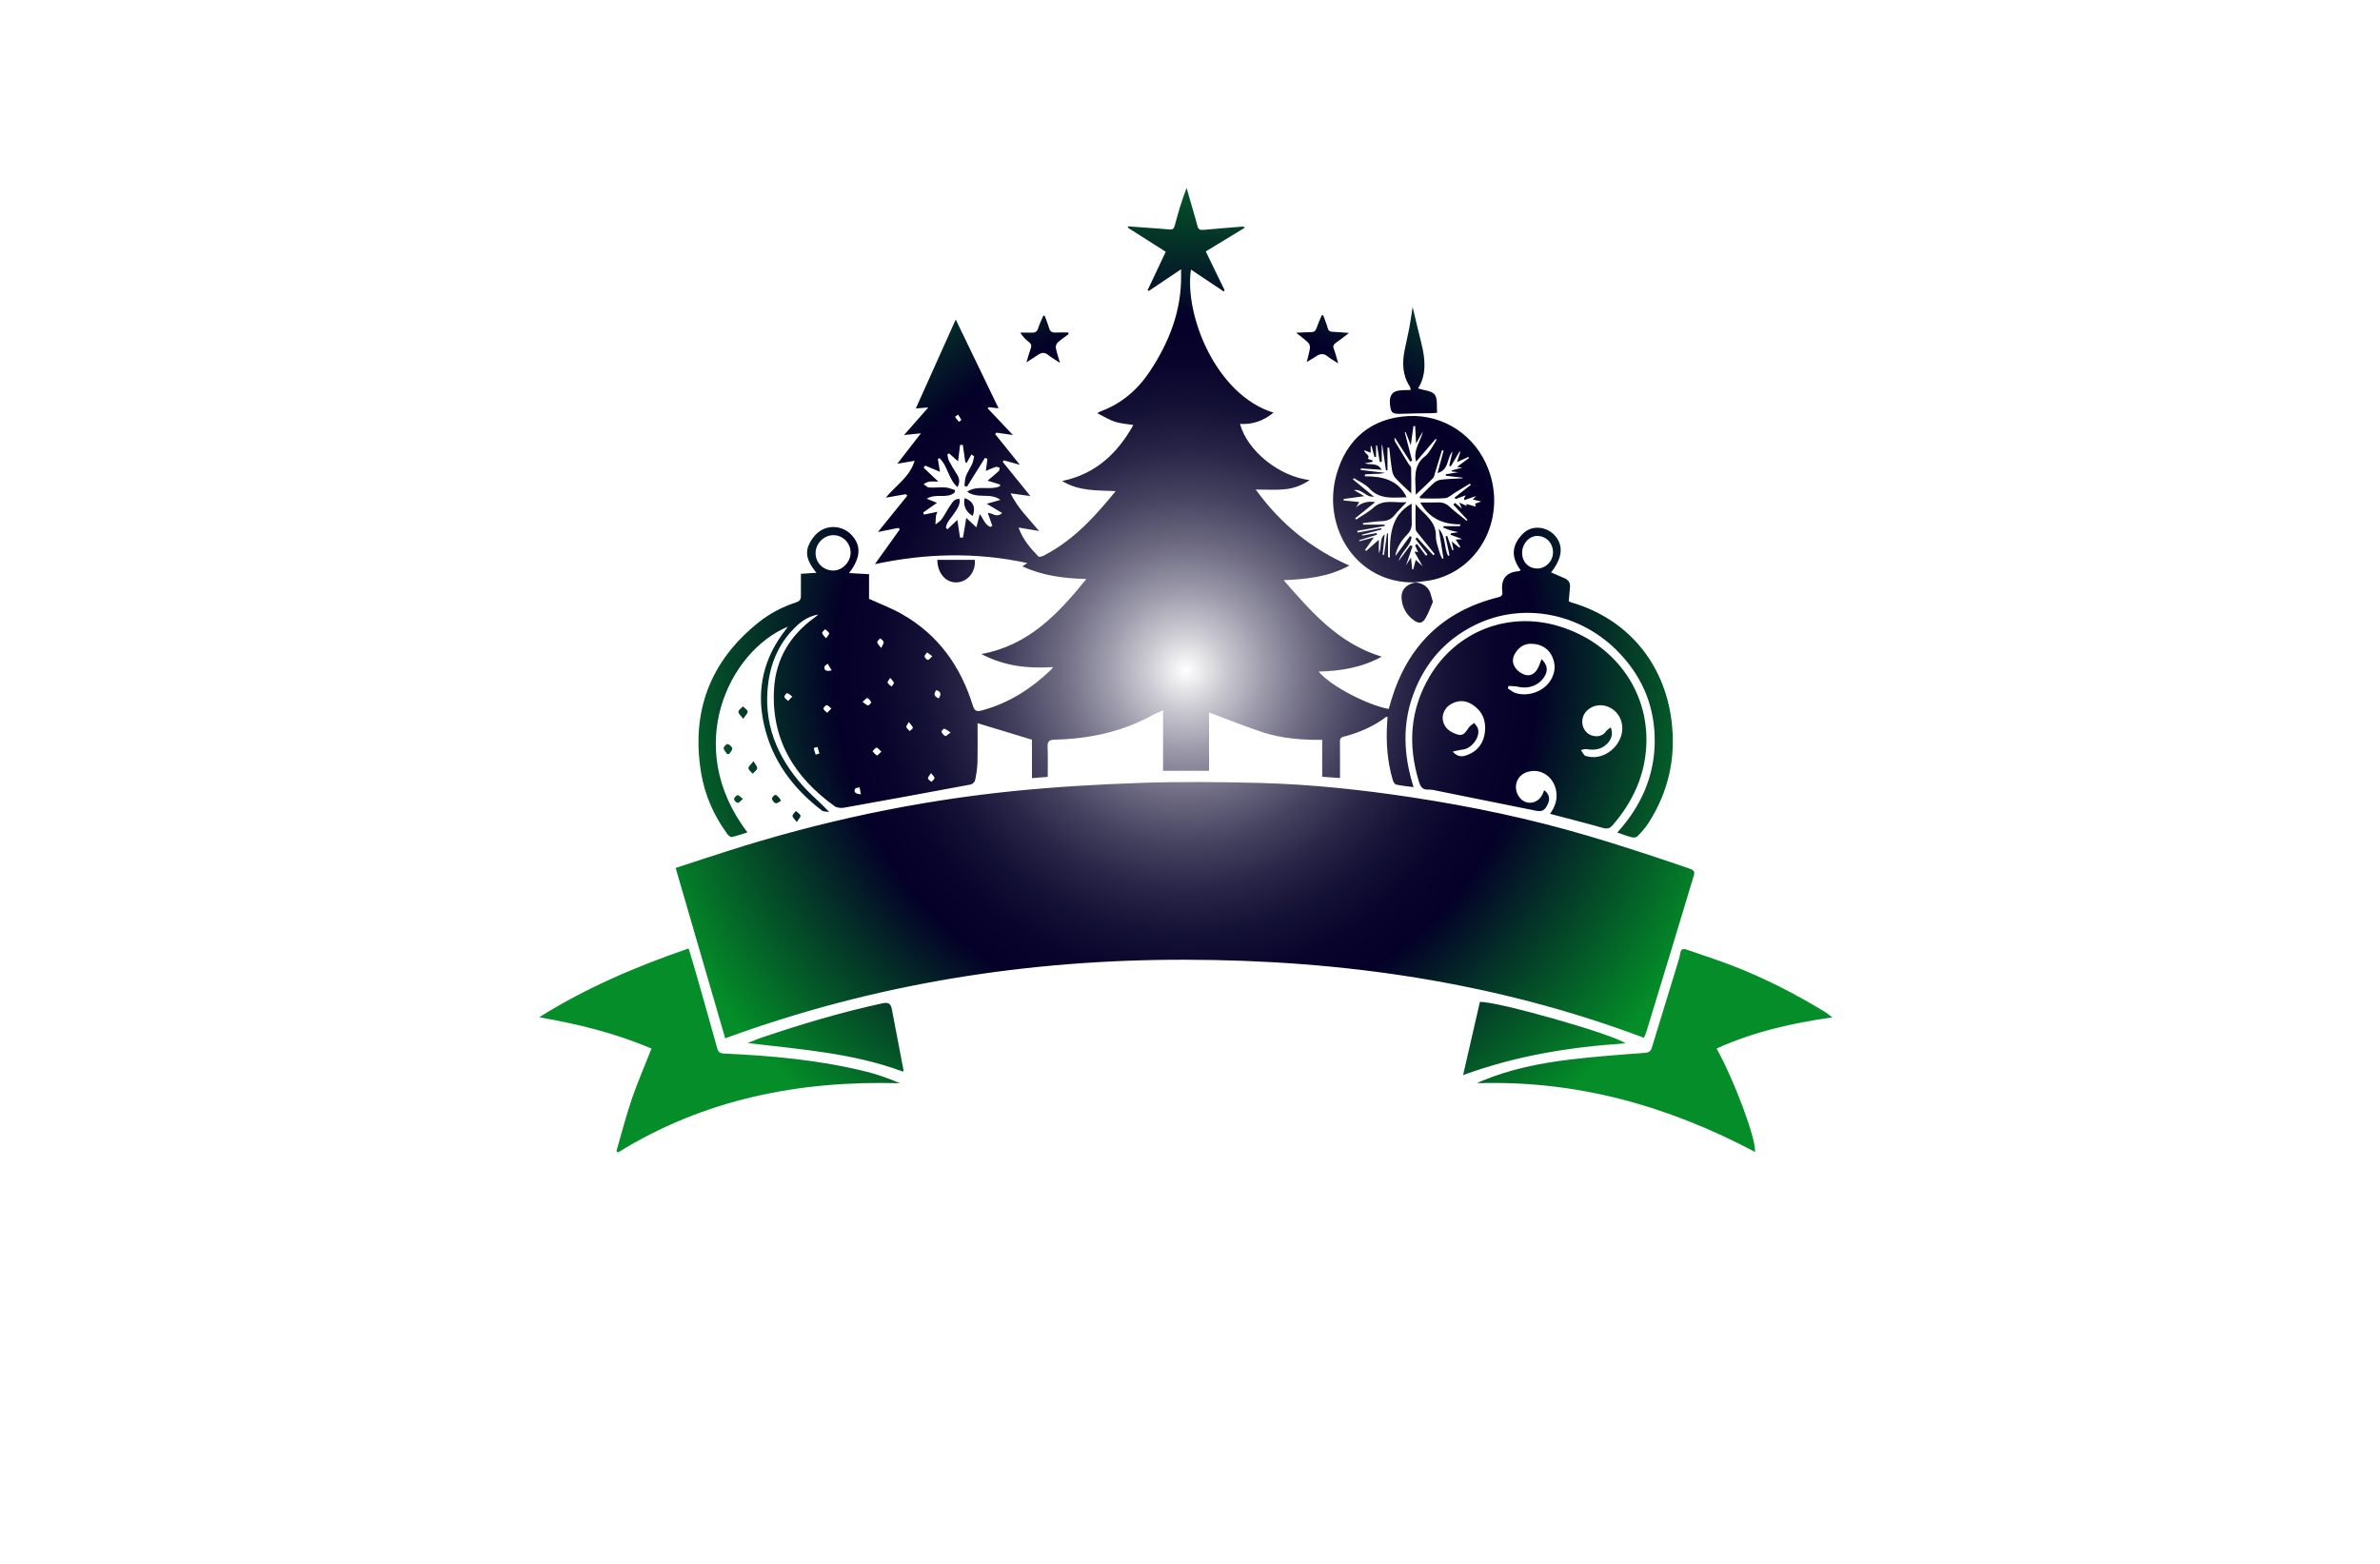 <?xml version="1.0" encoding="utf-8"?>
<!-- Generator: Adobe Illustrator 27.8.1, SVG Export Plug-In . SVG Version: 6.00 Build 0)  -->
<svg version="1.1" id="Layer_1" xmlns="http://www.w3.org/2000/svg" xmlns:xlink="http://www.w3.org/1999/xlink" x="0px" y="0px"
	 viewBox="0 0 350 230" style="enable-background:new 0 0 350 230;" xml:space="preserve">
<style type="text/css">
	.st0{fill:#EAE4B0;}
	.st1{fill:#332700;}
	.st2{fill:#EBEBFF;}
	.st3{fill:#FBFFAE;}
	.st4{fill:#B0FFD5;}
	.st5{fill:#B3FFFB;}
	.st6{fill:#FFFAB6;}
	.st7{fill:#2B2700;}
	.st8{fill:#FFFFB8;}
	.st9{fill:#040028;}
	.st10{fill:#260000;}
	.st11{opacity:0.5;fill:#848484;}
	.st12{fill:#2B2401;}
	.st13{fill:#FF7C6C;}
	.st14{fill:#CC2D21;}
	.st15{fill:#F75C4C;}
	.st16{fill:#FFE5CF;}
	.st17{fill:#FFFFFF;}
	.st18{fill:#CFDAE3;}
	.st19{fill:#006C11;}
	.st20{fill:#A11E10;}
	.st21{fill:#EDBC93;}
	.st22{fill:#898989;}
	.st23{fill:#2B1536;}
	.st24{fill:#15352A;}
	.st25{fill:#E4EAF5;}
	.st26{fill:#F2F5F5;}
	.st27{fill:#D6363D;}
	.st28{fill:#600000;fill-opacity:0.51;}
	.st29{fill:#F2CCA3;}
	.st30{fill:#D28F5F;}
	.st31{fill:#FF0000;fill-opacity:0.51;}
	.st32{fill:#C7D5F5;}
	.st33{fill:#F3DBC0;}
	.st34{fill:#F58086;}
	.st35{fill:url(#SVGID_1_);}
	.st36{fill:#FCC7A2;}
	.st37{fill:url(#SVGID_00000151540113961049531930000010575319778302689959_);}
	.st38{fill:#E20328;}
	.st39{fill:url(#SVGID_00000104682806686927118080000014541038340201726119_);}
	.st40{fill:#F4BDA8;}
	.st41{fill:#DCF7F6;}
	.st42{fill:url(#SVGID_00000031194951548349015040000002430709679118362517_);}
	.st43{fill:url(#SVGID_00000171721657946812513630000011382497773244935573_);}
	.st44{fill:url(#SVGID_00000119103455231599628340000006349191230417748130_);}
	.st45{fill:url(#SVGID_00000078745192123471183640000001957204209369001661_);}
	.st46{fill:url(#SVGID_00000111187670208410590430000014065342886776623784_);}
	.st47{fill:url(#SVGID_00000049922339614638639300000011985115112109111979_);}
	.st48{fill:url(#SVGID_00000029753853676301931460000002919593479624624291_);}
	.st49{fill:url(#SVGID_00000130616408859205388260000004710085804233678221_);}
	.st50{fill:url(#SVGID_00000101105109624461069640000010642486318957309864_);}
	.st51{fill:#E2B881;}
	.st52{fill:#FFFFFF;stroke:#000000;stroke-width:0.05;stroke-miterlimit:10;}
	.st53{fill:url(#SVGID_00000066486402708426291690000006095337578068891834_);}
	.st54{fill:url(#SVGID_00000177451324811128285620000002914046689626496434_);}
	.st55{fill:#0B9ED8;}
	.st56{fill:#FCDFB0;}
	.st57{fill:#FF0013;}
	.st58{fill:url(#SVGID_00000053521682816474675270000005483357016433827490_);}
	.st59{fill:#0A50FF;}
	.st60{fill:#FFB773;}
	.st61{fill-rule:evenodd;clip-rule:evenodd;fill:url(#SVGID_00000084517888364799104310000008624611488679262360_);}
	.st62{fill:#FF334F;}
	.st63{fill:#FFAB66;}
	.st64{fill:#FF8B41;}
	.st65{fill:#BB386B;}
	.st66{fill:#CBCBCB;}
	.st67{fill:#D37250;}
	.st68{fill:#D06D2E;}
	.st69{fill-rule:evenodd;clip-rule:evenodd;fill:#FFFFFF;}
	.st70{fill:#CAFFEC;}
	.st71{fill:#FFF6B3;}
	.st72{fill:#FFFBD2;}
	.st73{fill:#EFFFD2;}
	.st74{fill:#A01D21;}
	.st75{fill:#00261B;}
	.st76{fill:#F4FFB6;}
	.st77{fill:url(#SVGID_00000143619007212455315390000009874243428803779224_);}
	.st78{fill:#002340;}
	.st79{fill:url(#SVGID_00000008865148353213319350000018438927914515491502_);}
	.st80{fill:url(#SVGID_00000084499781557991193700000005454283498066162565_);}
	.st81{fill:#D91215;}
	.st82{fill:#98BBCE;}
	.st83{fill:#00A70C;}
	.st84{fill:#C47E2A;}
	.st85{fill-rule:evenodd;clip-rule:evenodd;fill:#1F1D1D;}
	.st86{fill-rule:evenodd;clip-rule:evenodd;fill:#2B2700;}
	.st87{fill-rule:evenodd;clip-rule:evenodd;fill:#FF1943;}
	.st88{fill:url(#SVGID_00000054970731952552853050000009867682826236500628_);}
	.st89{fill:url(#SVGID_00000034092111844919730170000008013274027803735445_);}
	.st90{fill:url(#SVGID_00000155825773964304511960000005601446564013821368_);}
	.st91{fill:url(#SVGID_00000179635240026666142000000008092388646887125123_);}
	.st92{fill:url(#SVGID_00000095339849134397216610000005929421743792017595_);}
	.st93{fill:url(#SVGID_00000054255127738921833680000001465996292281812639_);}
	.st94{fill:#E31E26;}
	.st95{fill:#811517;}
	.st96{fill:url(#SVGID_00000124125223150170307440000001162204472280064926_);}
	.st97{fill:url(#SVGID_00000109737205037098546900000004163265045488014253_);}
	.st98{fill:url(#SVGID_00000114035848392773139040000009754480240512331703_);}
	.st99{fill:#B47920;}
	.st100{fill:#089E32;}
	.st101{fill:#FFE30B;}
	.st102{fill-rule:evenodd;clip-rule:evenodd;fill:#EE1D24;}
	.st103{fill:#17377D;}
	.st104{filter:url(#Adobe_OpacityMaskFilter);}
	.st105{opacity:0.28;mask:url(#SVGID_00000163779028679408559310000013719692794064144529_);}
	.st106{fill:#3A3132;}
	.st107{fill:url(#SVGID_00000072958720533327771780000016336807475872505473_);}
	.st108{filter:url(#Adobe_OpacityMaskFilter_00000052802831971815490760000015469473643366209206_);}
	.st109{opacity:0.28;mask:url(#SVGID_00000016069216173693137850000004061991780588117180_);}
	.st110{fill:#102A63;}
	.st111{filter:url(#Adobe_OpacityMaskFilter_00000101783288682671166490000008988268682116662196_);}
	.st112{opacity:0.28;mask:url(#SVGID_00000172419430756506626840000001275924230537584553_);}
	.st113{fill:#0E2458;}
	.st114{filter:url(#Adobe_OpacityMaskFilter_00000129191559360908947410000008101054942544338056_);}
	.st115{opacity:0.25;mask:url(#SVGID_00000088848996603757710460000018256881024855196064_);}
	.st116{fill:url(#SVGID_00000002371851020975380970000012921348563473129384_);}
	.st117{fill:#00BEC6;}
	.st118{fill:url(#SVGID_00000033352395215380512690000015419752144071217847_);}
	.st119{fill:url(#SVGID_00000073713057260823541370000004751275795637691535_);stroke:#FFFFFF;stroke-miterlimit:10;}
	
		.st120{fill:url(#SVGID_00000037683240854835206400000008762606657748811680_);stroke:#FFFFFF;stroke-width:0.5;stroke-miterlimit:10;}
	.st121{fill:url(#SVGID_00000058577569501196391740000011102077969592308636_);}
	.st122{fill:#F9D075;}
	.st123{fill:#FFEF92;}
	.st124{fill:url(#SVGID_00000083091179984069229580000003915975289419692194_);}
	.st125{fill:url(#SVGID_00000103964010191787195990000000751889853655265691_);}
	.st126{fill:url(#SVGID_00000119076036097567131340000013500660709532879252_);}
	.st127{fill:#09890F;}
	.st128{fill:#A9CE4D;}
	.st129{fill:#FF9501;}
	.st130{fill:#AA1523;}
	.st131{fill:#006B52;}
	.st132{fill:#EEC200;}
	.st133{fill:#9F4641;}
	.st134{fill:url(#SVGID_00000029735113240549920830000010001605358021448638_);stroke:#FFFFFF;stroke-miterlimit:10;}
	.st135{fill:none;stroke:#FFFFFF;stroke-width:1.788;stroke-miterlimit:10;}
	.st136{fill:none;stroke:#BFDADD;stroke-width:2;stroke-linecap:round;stroke-linejoin:round;stroke-miterlimit:10;}
	.st137{fill:none;stroke:#016D39;stroke-width:2;stroke-linecap:round;stroke-linejoin:round;stroke-miterlimit:10;}
	.st138{fill:none;stroke:#00BFAD;stroke-width:2;stroke-linecap:round;stroke-linejoin:round;stroke-miterlimit:10;}
	.st139{fill:#12162E;}
	.st140{fill:none;stroke:#12162E;stroke-miterlimit:10;}
	.st141{fill:#016D39;}
	.st142{fill:#083F24;}
	.st143{fill:#FF5635;}
	.st144{fill:#C63724;}
	.st145{fill:#FFBE00;}
	.st146{fill:#00BFAD;}
	.st147{fill:#D1D3D3;}
	.st148{fill:#9A4641;}
	.st149{fill:url(#SVGID_00000121992129131043179860000004126100205685239431_);}
	.st150{fill:url(#SVGID_00000047061256619611619490000001719514463848323499_);stroke:#FFFFFF;stroke-miterlimit:10;}
	.st151{fill:#F75D58;}
	.st152{fill:url(#SVGID_00000036935213782458819840000008056636379137468854_);}
	.st153{opacity:0.42;fill:#FFFFFF;}
	.st154{fill:#229200;}
	.st155{fill:#FF0000;}
	.st156{fill:#0C1F26;}
	.st157{fill:#E43724;}
	.st158{fill:#6B2422;}
	.st159{fill:#FBF1E5;}
	.st160{fill:#FAF8F0;}
	.st161{fill:#EEEEED;}
	.st162{fill:#DBDEDD;}
	.st163{fill:#A6453D;}
	.st164{fill:#E3E4E7;}
	.st165{fill:#D2301D;}
	.st166{fill:#E2D7D0;}
	.st167{fill:#FCF8EF;}
	.st168{fill:#C42C1E;}
	.st169{fill:#0C232B;}
	.st170{fill:#0D3B6E;}
	.st171{fill:#139AEC;}
	.st172{fill:#F52A3C;}
	.st173{fill:url(#SVGID_00000065786595812472838000000001476303905542252732_);}
	.st174{fill:#890924;}
	.st175{fill:url(#SVGID_00000052090104430141550570000000694556554124777097_);}
	.st176{fill-rule:evenodd;clip-rule:evenodd;fill:url(#SVGID_00000013898434112995312520000011223781171717823397_);}
	.st177{fill-rule:evenodd;clip-rule:evenodd;fill:#CE1515;}
	.st178{fill-rule:evenodd;clip-rule:evenodd;fill:#FFFBDD;}
	.st179{fill-rule:evenodd;clip-rule:evenodd;fill:#06542B;}
	.st180{fill-rule:evenodd;clip-rule:evenodd;fill:#AA1111;}
	.st181{fill:#005C01;}
	.st182{fill:#F5AB35;}
	.st183{fill-rule:evenodd;clip-rule:evenodd;fill:#215605;}
	.st184{fill:#215605;}
	.st185{fill-rule:evenodd;clip-rule:evenodd;fill:url(#SVGID_00000137845270708546859390000013627893321562045350_);}
	.st186{fill:url(#SVGID_00000052815161202963074360000006957607181496203699_);}
	.st187{fill:url(#SVGID_00000070801891906924712180000010399200068191818430_);}
	.st188{fill:url(#SVGID_00000042720364272380739500000008437712492417748665_);}
	.st189{fill:url(#SVGID_00000017497710449270645420000008981930224538909374_);}
	.st190{fill:url(#SVGID_00000087373518554851253840000016128456705162604460_);}
	.st191{fill:url(#SVGID_00000139981075702919976240000004865025212228877450_);}
	.st192{fill:url(#SVGID_00000017496801943012383240000004056822767608787092_);}
	.st193{fill:url(#SVGID_00000153669579868743746550000009222060748990788272_);}
	.st194{fill:url(#SVGID_00000043431736189933920570000013289938265788737158_);}
	.st195{fill:#B6FFFF;}
	.st196{fill:url(#SVGID_00000133496674843407438260000017374648727346884027_);}
	.st197{fill:url(#SVGID_00000054963376267327144760000008418215062827372469_);}
	.st198{fill:url(#SVGID_00000178178031667490925460000016736411884843098780_);}
	.st199{fill:url(#SVGID_00000081644370642657602050000011209016405160314761_);}
	.st200{fill:url(#SVGID_00000045591672190837691810000014293591691855825586_);}
	.st201{fill:url(#SVGID_00000097497134958801709480000005846730604446746046_);}
	.st202{fill:url(#SVGID_00000003786545407914322950000015142951108543855000_);}
	.st203{fill:url(#SVGID_00000098903670199337584600000014121488073717936284_);}
	.st204{fill:url(#SVGID_00000032622831946980037010000017993114428243220923_);}
	.st205{fill:url(#SVGID_00000092457344775870885400000011554258191570243456_);}
	.st206{fill:url(#SVGID_00000132795211989161308020000002632581943056631988_);}
	.st207{fill:url(#SVGID_00000114791803796533064150000003240632845953184959_);}
	.st208{fill:url(#SVGID_00000039846325769935211580000011372431169929146802_);}
	.st209{fill:url(#SVGID_00000047767463278869694300000017572460428322673301_);}
	.st210{fill:url(#SVGID_00000052095884258108884940000002001979347065171135_);}
	.st211{fill:url(#SVGID_00000139278683215917257570000007145449203492340370_);}
	.st212{fill:#CE4A43;}
	.st213{fill:url(#SVGID_00000096756260893912159930000003460107486645234052_);}
	.st214{fill:#CE4A43;stroke:#FFFFFF;stroke-miterlimit:10;}
	.st215{fill:none;stroke:#CE4A43;stroke-miterlimit:10;}
</style>
<radialGradient id="SVGID_1_" cx="174.38" cy="98.569" r="83.877" gradientUnits="userSpaceOnUse">
	<stop  offset="0" style="stop-color:#FFFFFF"/>
	<stop  offset="0.069" style="stop-color:#CBCAD2"/>
	<stop  offset="0.148" style="stop-color:#9795A6"/>
	<stop  offset="0.227" style="stop-color:#6A677F"/>
	<stop  offset="0.307" style="stop-color:#454260"/>
	<stop  offset="0.385" style="stop-color:#292547"/>
	<stop  offset="0.463" style="stop-color:#141136"/>
	<stop  offset="0.54" style="stop-color:#08042B"/>
	<stop  offset="0.615" style="stop-color:#040028"/>
	<stop  offset="1" style="stop-color:#048D28"/>
</radialGradient>
<path class="st35" d="M248.75,129.9c-2.17,7.26-4.4,14.51-6.61,21.76c-0.1,0.34-0.26,0.66-0.38,0.97
	c-21.8-8.21-44.42-11.45-67.52-11.48c-23.13-0.03-45.71,3.53-67.59,11.56c-2.45-8.42-4.86-16.7-7.29-25.06
	c2.57-0.84,5.01-1.65,7.46-2.43c13.75-4.41,27.81-7.41,42.17-8.87c6.25-0.63,12.53-1,18.8-1.21c5.84-0.2,11.69-0.14,17.52,0.01
	c7.51,0.2,14.97,1,22.39,2.13c8.71,1.33,17.32,3.13,25.78,5.63c4.72,1.39,9.4,2.93,14.06,4.52
	C249.55,128.11,249.33,127.96,248.75,129.9z M242.42,121.05c-0.46,0.71-1.04,1.36-1.64,1.97c-0.16,0.16-0.59,0.18-0.85,0.11
	c-0.69-0.18-1.36-0.44-2.09-0.69c3.36-3.72,5.39-8.02,5.5-13.11c0.1-5.12-1.65-9.55-5.17-13.26c-5.6-5.92-14.16-7.6-21.17-4.19
	c-4.39,2.14-7.4,5.54-9.11,10.1c-1.71,4.55-1.49,9.11-0.01,13.78c-0.94-0.12-1.76-0.19-2.56-0.37c-0.22-0.05-0.44-0.45-0.52-0.73
	c-0.77-2.66-0.98-5.38-0.82-8.14c0.02-0.36,0.04-0.71,0.07-1.07c-0.08-0.02-0.15-0.05-0.18-0.03c-1.88,1.43-4.01,2.34-6.28,2.93
	c-0.44,0.11-0.55,0.34-0.54,0.76c0.02,1.44,0.01,2.88,0.01,4.32v1c-0.92-0.07-1.73-0.13-2.62-0.19v-5.43
	c-2.97,0.02-5.85-0.19-8.6-1.07c-2.7-0.87-5.32-1.95-8.04-2.96v8.58h-6.76v-8.89c-0.63,0.28-1.07,0.45-1.47,0.67
	c-4.49,2.48-9.35,3.52-14.43,3.64c-0.88,0.02-1.13,0.29-1.08,1.14c0.06,1.41,0.02,2.82,0.02,4.34c-0.84,0.07-1.56,0.12-2.32,0.18
	v-5.65c-2.73-0.83-5.44-1.66-8-2.43c0,1.76,0.03,3.72-0.01,5.68c-0.02,0.91-0.17,1.82-0.35,2.71c-0.05,0.25-0.4,0.59-0.65,0.63
	c-6.2,1.16-12.41,2.3-18.62,3.41c-0.44,0.08-1.05,0.03-1.39-0.22c-5.95-4.27-9.4-9.88-8.9-17.4c0.29-4.29,2.36-7.72,5.85-10.27
	c0.22-0.16,0.45-0.32,0.64-0.53c-1.22,0.22-2.25,0.82-3.14,1.65c-2.39,2.22-3.72,5.02-4.18,8.2c-0.87,6.02,1.21,11.12,5.2,15.51
	c1.14,1.26,2.48,2.34,3.72,3.68c-0.36-0.06-0.81-0.01-1.07-0.21c-4.27-3.26-7.34-7.38-8.52-12.69c-1.14-5.11-0.04-9.78,3.21-13.91
	c0.1-0.12,0.18-0.25,0.32-0.43c-8.54,3.49-15.62,17.58-5.95,30.25c-0.79,0.25-1.53,0.52-2.3,0.68c-0.19,0.04-0.52-0.24-0.67-0.45
	c-1.98-2.7-3.31-5.72-3.85-9.01c-1.48-9,1.33-16.43,8.49-22.13c1.64-1.3,3.48-2.27,5.47-2.91c0.5-0.16,0.73-0.42,0.72-0.94
	c-0.01-1.07,0-2.15,0-3.27c0.77-0.05,1.45-0.09,2.28-0.15c-0.99-1.23-1.74-2.48-1.18-3.94c0.29-0.76,0.83-1.53,1.47-2.03
	c1.48-1.17,3.59-0.94,4.84,0.37c1.5,1.57,1.41,3.39-0.33,5.64c1,0.06,1.94,0.11,2.94,0.17v3.62c1.7,0.78,3.34,1.39,4.84,2.25
	c5.33,3.02,8.63,7.67,10.42,13.44c0.26,0.83,0.59,0.93,1.34,0.72c3.96-1.06,7.27-3.2,10.19-6c0.07-0.07,0.11-0.16,0.25-0.37
	c-3.67,0.24-7.11-0.13-10.52-1.92c6.94-1.27,11.26-5.87,15.44-11.03c-3.35-0.1-6.43-0.48-9.41-1.87c0.26-0.17,0.45-0.29,0.73-0.48
	c-7.57-1.64-14.99-1.43-22.42,0.16c1.23-1.72,2.45-3.41,3.66-5.11c-0.07-0.07-0.14-0.15-0.21-0.22c-0.91,0.18-1.82,0.37-3,0.6
	c1.54-1.9,2.93-3.62,4.31-5.33c-0.07-0.08-0.14-0.15-0.2-0.23c-0.91,0.16-1.83,0.32-2.95,0.51c1.51-1.84,3.54-3.06,4.23-5.42
	c-0.83,0.14-1.58,0.27-2.54,0.43c1.18-1.52,2.25-2.9,3.47-4.47c-0.94,0.09-1.61,0.16-2.48,0.25c1.2-1.37,2.32-2.64,3.56-4.05
	c-0.75,0.06-1.3,0.1-1.83,0.14c1.95-4.34,3.88-8.64,5.87-13.08c2.12,4.39,4.19,8.69,6.3,13.06c-0.49-0.05-0.97-0.11-1.45-0.16
	c-0.05,0.06-0.1,0.11-0.15,0.17c1.21,1.28,2.43,2.57,3.71,3.92c-0.89-0.13-1.67-0.24-2.44-0.35c-0.06,0.07-0.11,0.14-0.17,0.22
	c1.18,1.47,2.37,2.94,3.63,4.51c-0.84-0.23-1.59-0.44-2.34-0.65c-0.06,0.07-0.13,0.14-0.19,0.21c1.34,1.66,2.69,3.32,4.08,5.04
	c-0.96-0.13-1.86-0.25-2.92-0.4c1.06,2.19,2.7,3.72,4.2,5.54c-1.08-0.18-1.99-0.34-3.02-0.51c0.63,1.79,1.76,3.05,2.92,4.26
	c0.11,0.11,0.56-0.02,0.8-0.14c2.41-1.25,4.52-2.91,6.42-4.81c1.46-1.46,2.8-3.03,4.14-4.67c-2.7-0.13-5.38,0.05-7.87-1.49
	c4.95-1.02,8.13-4.07,10.47-8.23c-0.96-0.16-1.87-0.21-2.71-0.48c-0.85-0.28-1.63-0.78-2.59-1.26c0.27-0.16,0.37-0.23,0.48-0.27
	c3.08-1.13,5.43-3.16,7.23-5.86c2.86-4.31,4.69-8.96,4.61-14.23c0-0.19,0-0.38,0-0.81c-1.67,1.12-3.21,2.15-4.75,3.19
	c-0.06-0.03-0.12-0.07-0.18-0.1c0.88-1.86,1.75-3.72,2.67-5.66c-1.86-1.19-3.72-2.36-5.57-3.54c0.02-0.06,0.04-0.13,0.06-0.2
	c0.99,0.07,1.99,0.15,2.98,0.22c1.02,0.08,2.05,0.13,3.06,0.24c0.49,0.05,0.67-0.12,0.8-0.58c0.49-1.84,1.02-3.67,1.74-5.53
	c0.33,1.14,0.65,2.28,0.98,3.42c0.2,0.72,0.44,1.43,0.61,2.16c0.12,0.51,0.38,0.64,0.88,0.59c1.9-0.18,3.81-0.32,5.71-0.48
	c0.11-0.01,0.21,0,0.4,0.15c-1.89,1.15-3.78,2.3-5.76,3.5c0.92,1.9,1.85,3.81,2.77,5.71c-0.05,0.06-0.09,0.11-0.14,0.17
	c-1.6-1.06-3.19-2.13-4.81-3.21c-0.99,6.69,3.68,18.44,12.14,21.04c-1.45,1.2-3.07,1.77-4.92,1.66c1.05,3.92,5.7,7.71,10.23,8.26
	c-1.22,0.84-2.46,1.25-3.75,1.36c-1.31,0.12-2.64,0.03-4.17,0.03c3.63,5.01,8.11,8.68,13.76,11.18c-3.1,1.7-6.31,2-9.66,2.15
	c4.05,4.64,8.05,9.31,14.42,11.25c-2.97,1.63-6.06,2.11-9.28,2.19c1.9,2.26,7.41,4.99,10.31,5.5c0.12-0.4,0.24-0.81,0.36-1.23
	c2.4-8.01,7.57-13.15,15.73-15.19c0.48-0.12,0.68-0.32,0.62-0.78c-0.23-1.84,0.49-2.92,2.41-3.06c0.08-0.01,0.15-0.06,0.3-0.13
	c-0.84-1.1-1.31-2.35-0.84-3.65c0.27-0.76,0.84-1.51,1.48-2.01c1.27-1,3.2-0.71,4.31,0.47c1.38,1.47,1.21,3.36-0.49,5.5
	c0.66,0.28,1.31,0.57,1.96,0.84c0.6,0.26,0.9,0.69,0.82,1.37c-0.07,0.66-0.12,1.32-0.18,2.04c0.11,0.05,0.25,0.12,0.4,0.17
	c8.2,2.39,13.63,8.85,14.71,17.36C246.5,111.44,245.37,116.45,242.42,121.05z M140.44,61.31c0.19,0.25,0.37,0.5,0.57,0.72
	c0.01,0.01,0.38-0.24,0.36-0.27c-0.13-0.27-0.31-0.52-0.48-0.78C140.75,61.09,140.6,61.2,140.44,61.31z M147.37,75.45
	c-0.77-0.46-1.44-0.86-2.26-1.36c0.8-0.23,1.4-0.4,2.01-0.57c-1.48-1.13-3.37-0.08-4.89-1.21c1.55-1.03,3.35-0.13,4.83-0.81
	c0-0.08,0-0.16,0.01-0.24c-0.6-0.19-1.2-0.37-1.84-0.57c0.59-0.49,1.12-0.92,1.63-1.39c0.11-0.1,0.11-0.33,0.17-0.5
	c-0.2-0.05-0.42-0.18-0.58-0.13c-0.49,0.15-0.95,0.38-1.47,0.59c0.08-0.62,0.15-1.2,0.23-1.77c-0.12-0.05-0.24-0.1-0.36-0.15
	c-0.88,1.41-1.77,2.83-2.65,4.24c-0.12-0.04-0.25-0.08-0.37-0.12c0.07-0.48,0.05-0.98,0.22-1.42c0.24-0.64,0.64-1.22,0.93-1.85
	c0.15-0.34,0.19-0.73,0.28-1.09c-0.14-0.08-0.27-0.17-0.41-0.26c-0.24,0.42-0.47,0.85-0.71,1.27c-0.06-0.06-0.12-0.12-0.19-0.19
	c-0.12-0.83-0.24-1.66-0.36-2.49c-0.13,0-0.27,0.01-0.4,0.01c-0.1,0.81-0.2,1.63-0.3,2.41c-0.45-0.4-0.89-0.79-1.33-1.18
	c-0.08,0.06-0.16,0.12-0.24,0.19c0.07,0.31,0.09,0.64,0.23,0.91c0.36,0.68,0.76,1.35,1.18,2c0.37,0.58,0.47,1.14,0.08,1.87
	c-1.36-1.17-1.42-3.13-2.66-4.26c-0.08,0.03-0.15,0.07-0.23,0.11c0.1,0.61,0.2,1.22,0.31,1.9c-0.76-0.32-1.47-0.62-2.18-0.91
	c-0.07,0.1-0.15,0.21-0.22,0.31c0.69,0.65,1.38,1.3,2.16,2.04c-0.54,0-0.95-0.05-1.34,0.01c-0.29,0.04-0.55,0.23-0.83,0.35
	c0.27,0.18,0.53,0.5,0.82,0.51c0.8,0.05,1.61-0.06,2.4-0.01c0.47,0.03,0.93,0.26,1.4,0.39c-0.01,0.11-0.02,0.22-0.03,0.33
	c-1.12,1.03-2.73,0.08-4.13,0.94c0.6,0.24,1.05,0.42,1.51,0.6c-0.68,0.48-1.36,0.96-2.03,1.43c0.04,0.1,0.09,0.2,0.13,0.3
	c0.64-0.13,1.28-0.27,1.97-0.41c-0.09,0.24-0.2,0.44-0.22,0.64c-0.05,0.41-0.05,0.82-0.07,1.23c0.31-0.26,0.69-0.47,0.92-0.79
	c0.48-0.67,0.84-1.43,1.32-2.11c0.3-0.42,0.59-0.95,1.32-0.85c0.1,0.91-0.43,1.53-0.86,2.19c-0.44,0.66-1.09,1.22-1.16,2.07
	c0.07,0.06,0.15,0.13,0.22,0.19c0.47-0.45,0.95-0.89,1.46-1.37c0.14,0.91,0.26,1.75,0.39,2.6c0.15,0,0.29-0.01,0.44-0.01
	c0.16-0.96,0.32-1.92,0.48-2.89c0.47,0.43,0.9,0.83,1.49,1.39c0.2-0.79,0.34-1.35,0.49-1.95c0.54,0.66,0.73,1.58,1.57,1.89
	c0.09-0.05,0.19-0.1,0.28-0.16c-0.22-0.63-0.45-1.27-0.67-1.9C145.9,75.4,146.55,76.23,147.37,75.45z M116.52,102.44
	c-0.33-0.22-0.54-0.47-0.78-0.49c-0.12-0.01-0.43,0.41-0.39,0.56c0.06,0.23,0.36,0.39,0.55,0.58
	C116.08,102.91,116.24,102.73,116.52,102.44z M120.5,110.81c-0.1-0.32-0.19-0.65-0.29-0.97c-0.02,0.01-0.05,0.02-0.08,0.03
	c-0.03,0.01-0.05,0.02-0.08,0.03c-0.05,0.02-0.09,0.03-0.14,0.04c-0.01,0-0.02,0.01-0.03,0.01c-0.04,0.01-0.08,0.03-0.11,0.04
	c-0.01,0-0.02,0.01-0.03,0.01c-0.01,0-0.02,0.01-0.02,0.01c-0.02,0.01-0.04,0.02-0.05,0.02c0,0,0,0,0,0.01
	c0.06,0.32,0.18,0.64,0.29,0.95C120.13,110.93,120.31,110.87,120.5,110.81z M122.25,104.2c-0.29-0.22-0.51-0.51-0.69-0.49
	c-0.18,0.02-0.5,0.4-0.46,0.54c0.06,0.23,0.36,0.39,0.56,0.58C121.83,104.65,122.01,104.46,122.25,104.2z M121.47,93.88
	c0.24-0.36,0.52-0.63,0.47-0.74c-0.11-0.24-0.39-0.4-0.6-0.6c-0.15,0.18-0.45,0.39-0.43,0.55
	C120.93,93.32,121.19,93.52,121.47,93.88z M122.3,98.59c-0.19-0.32-0.38-0.64-0.57-0.97c-0.16,0.13-0.43,0.24-0.47,0.4
	C121.15,98.6,121.5,98.79,122.3,98.59z M125.09,81.21c-0.04-1.4-1.18-2.52-2.57-2.5c-1.41,0.01-2.61,1.27-2.58,2.7
	c0.03,1.43,1.2,2.53,2.65,2.5C123.94,83.88,125.12,82.6,125.09,81.21z M126.61,116.82c-0.07-0.34-0.14-0.68-0.2-1.02
	c-0.22,0.07-0.58,0.07-0.65,0.21C125.49,116.52,125.83,116.76,126.61,116.82z M128.1,103.27c-0.09-0.24-0.32-0.5-0.55-0.6
	c-0.11-0.04-0.37,0.28-0.7,0.55c0.35,0.25,0.57,0.49,0.8,0.52C127.8,103.76,128.14,103.37,128.1,103.27z M129.61,110.54
	c-0.31-0.26-0.52-0.58-0.71-0.57c-0.2,0.01-0.39,0.34-0.58,0.53c0.21,0.21,0.39,0.47,0.65,0.6
	C129.06,111.13,129.32,110.8,129.61,110.54z M129.95,94.42c-0.05-0.21-0.33-0.36-0.51-0.54c-0.16,0.19-0.45,0.4-0.43,0.58
	c0.02,0.23,0.28,0.44,0.58,0.85C129.78,94.86,129.99,94.61,129.95,94.42z M131.45,100.42c-0.04-0.22-0.28-0.4-0.54-0.73
	c-0.19,0.34-0.44,0.59-0.38,0.71c0.1,0.23,0.38,0.38,0.58,0.57C131.23,100.78,131.47,100.58,131.45,100.42z M134.24,107.02
	c-0.04-0.24-0.29-0.44-0.59-0.83c-0.2,0.37-0.41,0.6-0.37,0.73c0.08,0.23,0.33,0.41,0.5,0.6
	C133.96,107.35,134.27,107.16,134.24,107.02z M136.45,97.05c0.16,0.02,0.36-0.27,0.66-0.54c-0.34-0.25-0.56-0.41-0.78-0.56
	c-0.13,0.2-0.38,0.41-0.36,0.6C136,96.74,136.26,97.02,136.45,97.05z M137.42,114.42c0.01-0.19-0.26-0.4-0.51-0.72
	c-0.21,0.35-0.46,0.58-0.44,0.77c0.02,0.19,0.32,0.35,0.5,0.52C137.14,114.81,137.42,114.62,137.42,114.42z M137.68,101.5
	c-0.39,0.55-0.33,0.93,0.37,1.21C138.44,102.11,138.4,101.71,137.68,101.5z M139.79,107.72c-0.43-0.27-0.66-0.48-0.94-0.55
	c-0.1-0.02-0.43,0.37-0.4,0.46c0.11,0.25,0.33,0.51,0.57,0.62C139.13,108.3,139.4,108.01,139.79,107.72z M228.38,81.27
	c0.02-1.37-0.95-2.41-2.28-2.45c-1.19-0.03-2.26,1.14-2.26,2.49c0,1.32,0.93,2.29,2.21,2.3C227.3,83.62,228.37,82.55,228.38,81.27z
	 M242.11,109.52c-0.19,4.55-2.01,8.45-4.97,11.86c-0.41,0.47-0.81,0.56-1.44,0.38c-2.55-0.73-5.13-1.37-7.76-2.07
	c0.73-1,1.1-2.04,0.93-3.23c-0.31-2.19-2.25-3.54-4.24-2.93c-1.3,0.39-1.98,1.65-1.59,2.94c0.28,0.93,1.05,1.58,1.91,1.59
	c0.89,0.01,1.63-0.53,1.99-1.47c0.05-0.12,0.1-0.24,0.15-0.38c0.7,0.53,0.89,1.23,0.57,1.96c-0.45,1.01-0.85,1.25-1.81,1.06
	c-4.77-0.96-9.54-1.93-14.32-2.89c-0.49-0.1-0.99-0.24-1.47-0.21c-0.94,0.05-1.19-0.5-1.42-1.25c-1.62-5.36-1.28-10.51,1.59-15.38
	c3.96-6.72,11.69-9.68,19.13-7.37C237.34,94.6,242.44,101.51,242.11,109.52z M216.48,103.6c-1.06-0.67-2.15-0.63-3.21,0.02
	c-0.79,0.48-1.26,1.5-1.08,2.35c0.25,1.18,1.13,1.74,2.17,2.06c0.97,0.29,1.25-0.55,1.71-1.12c0.19-0.24,0.49-0.39,0.74-0.58
	c0.19,0.29,0.48,0.56,0.55,0.88c0.31,1.27-0.97,2.91-2.3,3.04c-0.41,0.04-0.82,0.16-1.43,0.29c0.79,0.88,1.5,0.75,2.17,0.49
	c1.58-0.6,2.42-1.83,2.58-3.46C218.55,105.89,217.93,104.51,216.48,103.6z M228.35,96.76c-0.55-1.39-1.69-2.03-3.12-2.08
	c-1.15-0.04-1.99,0.59-2.52,1.6c-0.55,1.06-0.03,2.23,1.23,2.84c0.96,0.47,1.8,0.09,2.32-1.04c0.16-0.35,0.27-0.71,0.44-1.15
	c0.86,0.86,0.98,1.65,0.45,2.54c-0.77,1.29-2.31,1.89-3.8,1.55c-0.49-0.11-1.01-0.1-1.51-0.14c-0.03,0.12-0.06,0.25-0.09,0.37
	c0.35,0.22,0.68,0.51,1.06,0.65c1.71,0.6,3.91-0.08,5-1.53C228.63,99.26,228.86,98.04,228.35,96.76z M238.46,106.2
	c-0.62-2.35-3.42-3.28-5.08-1.69c-0.89,0.86-0.93,2.25-0.11,3.14c0.73,0.79,2.22,0.93,2.91-0.09c0.16-0.24,0.45-0.39,0.69-0.59
	c0.37,0.88,0.16,1.76-0.56,2.45c-0.86,0.83-1.88,0.95-3.01,0.75c-0.25-0.04-0.54,0.09-0.81,0.14c0.17,0.26,0.31,0.53,0.51,0.76
	c0.1,0.11,0.3,0.14,0.46,0.18C236.31,111.94,239.2,109.01,238.46,106.2z M269.47,149.63c-0.52-0.38-0.82-0.65-1.16-0.85
	c-4.36-2.65-8.89-4.97-13.65-6.8c-2.19-0.84-4.44-1.55-6.65-2.33c-0.55-0.19-0.81-0.04-0.91,0.55c-0.1,0.6-0.29,1.18-0.47,1.76
	c-1.2,3.94-2.41,7.88-3.62,11.82c-0.16,0.52-0.27,1-1.04,1.06c-3.67,0.27-7.34,0.54-10.99,0.98c-4.46,0.53-8.85,1.41-13.03,3.14
	c-0.25,0.1-0.49,0.23-0.73,0.35c14.61-0.47,28.08,3.33,40.88,10.11c0.13-1.99-3.02-10.46-5.66-15.21
	C257.78,151.79,263.43,150.47,269.47,149.63z M127.45,157.62c-6.88-1.71-13.9-2.36-20.96-2.67c-0.6-0.03-0.86-0.2-1.02-0.79
	c-1.01-3.65-2.05-7.3-3.09-10.94c-0.35-1.24-0.73-2.47-1.11-3.73c-7.72,2.66-15.11,5.8-21.97,10.12c5.69,1,11.24,2.34,16.51,4.61
	c-0.99,2.51-2.05,4.94-2.91,7.45c-0.86,2.51-1.51,5.09-2.25,7.64c0.08,0.06,0.16,0.12,0.24,0.18c12.72-7.87,26.68-10.59,41.46-10.18
	C130.72,158.63,129.11,158.03,127.45,157.62z M211.01,85.21c-0.98,0.25-2.02,0.3-3.02,0.44c-8.53,0.15-13.59-8.07-11.47-15.78
	c1.47-5.34,5.21-8.41,10.61-8.68c5.19-0.26,9.87,2.86,11.75,7.82C221.5,75.92,217.86,83.44,211.01,85.21z M216.93,74.08
	c0.27-0.1,0.49-0.18,0.89-0.33c-0.53-0.12-0.86-0.19-1.23-0.28c0.2-0.21,0.35-0.37,0.48-0.52c-0.59,0.2-1.14,0.4-1.7,0.6
	c-0.03-0.07-0.05-0.14-0.08-0.21c0.07-0.14,0.14-0.28,0.25-0.49c-0.57,0.21-1.03,0.38-1.5,0.55c-0.04-0.08-0.08-0.15-0.12-0.23
	c0.79-0.62,1.58-1.24,2.37-1.86c-0.04-0.06-0.08-0.13-0.12-0.19c-0.74,0.45-1.48,0.9-2.22,1.35c-0.47,0.28-0.92,0.75-1.42,0.79
	c-1.22,0.11-2.46,0.04-3.69,0.04c-0.02-0.08-0.04-0.15-0.06-0.23c0.7-0.69,1.37-1.41,2.11-2.06c0.28-0.25,0.69-0.42,1.07-0.47
	c1.03-0.11,2.08-0.14,3.12-0.2c0-0.03,0-0.06-0.01-0.09c-0.82-0.09-1.63-0.18-2.45-0.28c0-0.07,0-0.15,0.01-0.22
	c0.56-0.09,1.12-0.18,1.83-0.3c-0.43-0.05-0.7-0.08-0.97-0.11c-0.01-0.05-0.02-0.09-0.03-0.14c0.49-0.14,0.97-0.27,1.6-0.44
	c-0.32-0.04-0.53-0.06-0.79-0.09c0.62-0.47,1.19-0.89,1.76-1.31c-0.03-0.05-0.06-0.11-0.09-0.16c-0.53,0.24-1.07,0.49-1.67,0.76
	c0.18-0.54,0.33-1.01,0.49-1.49c-0.04-0.02-0.09-0.03-0.13-0.05c-0.42,0.72-0.85,1.44-1.27,2.16c-0.08-0.03-0.16-0.06-0.24-0.09
	c0.16-0.67,0.32-1.33,0.49-2.08c-0.9,0.94-0.42,2.65-2.21,3.17c0.32-1.21,0.61-2.26,0.89-3.3c-0.07-0.02-0.15-0.04-0.23-0.07
	c-0.34,1.1-0.67,2.2-1.01,3.29c-0.09,0.28-0.13,0.63-0.32,0.83c-0.78,0.8-1.61,1.56-2.53,2.43c0.01-2.13-0.57-4.23,1.44-5.72
	c0.36-0.27,0.6-0.72,0.87-1.11c0.28-0.41,0.51-0.86,0.76-1.28c-0.05-0.03-0.1-0.06-0.15-0.09c-0.93,1.08-1.87,2.16-2.87,3.33
	c-0.49-1.76,0.71-2.98,0.99-4.44c-0.3,0.54-0.61,1.08-0.99,1.77c-0.05-0.96-0.09-1.75-0.14-2.55c-0.08,0-0.17-0.01-0.25-0.01
	c-0.13,0.93-0.26,1.85-0.39,2.81c-0.26-0.67-0.51-1.29-0.75-1.92c-0.04,0.02-0.08,0.04-0.13,0.05c0.36,1.39,0.72,2.78,1.08,4.17
	c-0.1,0.04-0.19,0.07-0.29,0.11c-0.74-1.15-1.49-2.31-2.23-3.46c-0.03,0.01-0.06,0.03-0.1,0.04c0.04,0.18,0.04,0.38,0.13,0.53
	c0.63,1.07,1.28,2.12,1.92,3.18c0.14,0.23,0.42,0.45,0.42,0.68c0.04,1.23,0.02,2.46,0.02,3.72c-0.82-0.78-1.6-1.47-2.31-2.24
	c-0.27-0.29-0.45-0.73-0.51-1.13c-0.19-1.12-0.29-2.26-0.43-3.38c-0.08,0.01-0.17,0.02-0.25,0.03v3.31
	c-0.07,0.01-0.15,0.01-0.22,0.02c-0.18-1.24-0.37-2.49-0.55-3.73c-0.02,0-0.04-0.01-0.07-0.01v2.48c-0.1,0.01-0.19,0.02-0.29,0.03
	c-0.14-0.82-0.27-1.63-0.41-2.45c-0.05,0-0.09,0-0.14,0.01v1.68c-0.08,0.01-0.15,0.02-0.23,0.04c-0.14-0.55-0.29-1.09-0.43-1.64
	c-0.04,0.01-0.08,0.02-0.13,0.03v0.97c-0.34-0.14-0.63-0.25-0.92-0.37c-0.05,0.54,0.9,0.61,0.51,1.26c0.18,0.06,0.44,0.16,0.7,0.25
	c0,0.06-0.01,0.12-0.01,0.19c-0.37,0.07-0.74,0.15-1.15,0.23c0.84,0.27,1.87-0.16,2.48,0.94c-1.08-0.07-2.07-0.13-3.05-0.2
	c-0.01,0.08-0.01,0.15-0.02,0.23c1.18,0.14,2.36,0.28,3.54,0.42c-0.51,0.15-1,0.14-1.49,0.15c-0.47,0.01-0.93,0.04-1.4,0.07
	c-0.02,0.1-0.05,0.19-0.07,0.29c2.6-0.01,4.92,0.51,6.17,3.09c-1.93,0.02-3.91,0.4-5.5-1.31c-0.6-0.65-1.5-1.02-2.27-1.51
	c-0.04,0.06-0.08,0.12-0.12,0.19c0.99,0.81,1.97,1.63,3.08,2.54c-1.21,0.13-1.71-1.19-2.92-0.96c0.57,0.34,1.02,0.6,1.5,0.88
	c-1.06,0.15-2.05,0.28-3.04,0.42c0,0.07,0,0.14,0,0.21c0.76,0.08,1.52,0.16,2.31,0.24c-0.15,0.24-0.32,0.51-0.48,0.77
	c0.82-0.68,1.72-0.95,2.82-0.76c-1.03,0.82-1.99,1.6-2.95,2.37c0.05,0.06,0.09,0.13,0.14,0.19c0.86-0.58,1.8-1.07,2.56-1.76
	c1.45-1.3,3.09-0.65,4.86-0.79c-0.71,0.75-1.29,1.31-1.79,1.93c-0.47,0.59-1.04,0.82-1.78,0.85c-0.95,0.04-1.9,0.19-2.85,0.3
	c0.01,0.07,0.01,0.14,0.02,0.22h3.17c0,0.07,0,0.14,0.01,0.2c-1.34,0.23-2.68,0.47-4.02,0.71c0.02,0.09,0.03,0.17,0.05,0.26
	c1.15-0.22,2.3-0.43,3.45-0.65c0.02,0.07,0.03,0.13,0.05,0.2c-0.96,0.25-1.91,0.5-2.87,0.75c0.01,0.05,0.02,0.09,0.03,0.14
	c0.71-0.12,1.41-0.25,2.12-0.37c0.02,0.08,0.04,0.16,0.06,0.24c-0.88,0.27-1.75,0.55-2.63,0.82c0.02,0.05,0.03,0.09,0.05,0.14
	c0.69-0.18,1.38-0.37,2.12-0.57c-0.47,0.67-0.89,1.27-1.3,1.86c0.05,0.05,0.11,0.1,0.17,0.14c0.58-0.51,1.16-1.03,1.86-1.65v1.99
	c0.51-0.98,0-2.06,0.86-2.79c-0.1,1-0.2,2.01-0.3,3.01c0.07,0.01,0.13,0.02,0.2,0.03c0.15-1.06,0.3-2.12,0.44-3.18
	c0.05,0,0.1,0.01,0.15,0.01v3.48c0.09,0.03,0.18,0.05,0.27,0.08c-0.01-3.08,0.03-6.14,3.21-7.94c0,0.92-0.03,1.79,0.01,2.67
	c0.04,0.76-0.14,1.35-0.71,1.92c-1.03,1.05-1.61,2.24-1.69,3.12c0.74-1.01,1.44-1.97,2.15-2.94c0.07,0.05,0.15,0.1,0.22,0.14
	c-0.12,1.34-1.46,2.06-1.9,3.52c0.67-0.9,1.2-1.61,1.73-2.31c0.1,0.05,0.21,0.11,0.31,0.16c-0.3,0.88-0.6,1.76-0.95,2.78
	c0.27-0.42,0.46-0.71,0.73-1.13c0.07,0.69,0.12,1.21,0.17,1.73c0.05,0,0.11,0,0.16,0c0.12-0.44,0.23-0.87,0.37-1.39
	c0.35,0.33,0.64,0.6,1.01,0.95c-0.44-0.78-0.81-1.43-1.18-2.09c0.06-0.03,0.12-0.06,0.18-0.09c0.11,0.04,0.22,0.08,0.35,0.13
	c-0.16-0.36-0.31-0.69-0.46-1.02l0.28-0.22c0.44,0.58,0.88,1.16,1.33,1.75c0.07-0.06,0.13-0.13,0.2-0.2
	c-0.59-0.77-1.18-1.54-1.77-2.3c0.09-0.06,0.17-0.13,0.26-0.19c0.79,0.87,1.59,1.74,2.38,2.61c0.07-0.06,0.13-0.12,0.2-0.18
	c-0.76-0.94-1.52-1.87-2.27-2.82c-0.2-0.26-0.51-0.54-0.52-0.82c-0.06-1.15-0.02-2.3-0.02-3.69c1.32,1.54,3.03,2.5,2.99,4.69
	c-0.02,0.78,0.31,1.57,0.52,2.34c0.09,0.35,0.27,0.67,0.42,1c0.06-0.02,0.11-0.04,0.17-0.06c-0.22-1.4-0.45-2.81-0.7-4.38
	c1.09,1.23,0.77,2.78,1.38,3.99c0.07-0.02,0.14-0.04,0.21-0.06c-0.19-0.93-0.39-1.85-0.58-2.78c0.08-0.03,0.16-0.05,0.24-0.08
	c0.26,0.7,0.51,1.4,0.76,2.11c0.05-0.02,0.11-0.03,0.16-0.05c-0.08-0.39-0.15-0.77-0.25-1.25c0.43,0.35,0.77,0.63,1.12,0.92
	c0.04-0.04,0.09-0.08,0.13-0.13c-0.21-0.33-0.42-0.67-0.66-1.06c0.34-0.03,0.62-0.05,0.95-0.08c-0.6-0.22-1.16-0.43-1.72-0.63
	c0.02-0.07,0.04-0.14,0.05-0.21c0.32-0.05,0.64-0.1,1.1-0.17c-0.51-0.12-0.88-0.18-1.24-0.29c-0.33-0.1-0.65-0.26-0.98-0.39
	c0.02-0.07,0.04-0.14,0.06-0.21h2.38c0.03-0.09,0.07-0.18,0.1-0.27c-2.61,0.05-4.64-0.92-5.93-3.21c0.87,0,1.75,0.02,2.62-0.01
	c0.71-0.03,1.25,0.2,1.77,0.7c0.77,0.72,1.63,1.34,2.45,2.01c0.04-0.05,0.08-0.09,0.11-0.14c-0.69-0.75-1.39-1.5-2.08-2.25
	c0.08-0.08,0.16-0.16,0.25-0.24c0.32,0.26,0.64,0.53,1.02,0.84c-0.12-0.28-0.21-0.49-0.39-0.89c0.49,0.22,0.81,0.36,1.1,0.49
	c-0.02-0.1-0.05-0.19-0.07-0.29c0.46,0.13,0.92,0.26,1.38,0.39C217.02,74.44,216.97,74.25,216.93,74.08z M217.63,147.36
	c-0.8,3.5-1.61,7.02-2.47,10.76c7.79-2.86,15.73-4.14,23.87-4.67C237.47,152.16,219.89,147.17,217.63,147.36z M132.86,157.35
	c-0.57-2.99-1.14-5.97-1.71-8.95c-0.16-0.83-0.56-1.02-1.39-0.84c-6.01,1.3-11.88,3.06-17.7,5.02c-0.72,0.24-1.41,0.55-2.12,0.82
	c7.76,0.94,15.5,1.46,22.86,4.21C132.83,157.5,132.88,157.42,132.86,157.35z M210.99,58.03c-0.44-0.57-1.56-0.61-2.45-0.9
	c1.27-2.04,1.07-4.31,0.49-6.62c-0.45-1.77-0.85-3.54-1.29-5.35c-0.17,1.07-0.31,2.1-0.5,3.13c-0.2,1.06-0.46,2.11-0.67,3.16
	c-0.38,1.87-0.34,3.69,0.73,5.36c0.1,0.15,0.11,0.35,0.17,0.54c-0.66,0.03-1.28,0.01-1.87,0.11c-0.99,0.17-1.36,0.93-1.16,2.28
	c0.14,1,0.4,1.16,1.53,1.12c1.52-0.06,3.04-0.06,4.55-0.09c0.21,0,0.42-0.03,0.82-0.06C211.25,59.74,211.45,58.63,210.99,58.03z
	 M196.48,50.4c0.61-0.41,1.17-0.87,1.9-1.43c-0.94-0.07-1.67-0.14-2.4-0.17c-0.43-0.01-0.63-0.18-0.74-0.6
	c-0.17-0.62-0.43-1.22-0.65-1.83h-0.22c-0.26,0.62-0.54,1.24-0.76,1.88c-0.15,0.43-0.38,0.61-0.84,0.6
	c-0.65-0.01-1.29,0.05-2.16,0.09c0.71,0.57,1.27,0.97,1.76,1.44c0.18,0.18,0.31,0.55,0.27,0.8c-0.09,0.65-0.28,1.28-0.47,2.07
	c0.56-0.34,0.98-0.58,1.38-0.85c0.59-0.4,1.13-0.46,1.73,0.04c0.42,0.35,0.92,0.61,1.52,1c-0.24-0.79-0.4-1.46-0.64-2.1
	C195.99,50.92,196.09,50.66,196.48,50.4z M210.19,86.86c-0.4-0.8-1.56-1.33-2.29-1.14c-1.2,0.32-1.87,1.11-1.79,2.25
	c0.09,1.37,0.72,2.48,1.84,3.28c0.69,0.49,1.22,0.44,1.66-0.29c0.47-0.78,0.77-1.67,1.11-2.44
	C210.51,87.84,210.42,87.32,210.19,86.86z M155.54,50.38c0.5-0.46,1.07-0.83,1.61-1.24c-0.02-0.08-0.04-0.16-0.06-0.24
	c-0.62,0-1.25-0.03-1.87,0.01c-0.53,0.03-0.8-0.17-0.95-0.68c-0.17-0.6-0.42-1.19-0.63-1.78c-0.07-0.01-0.14-0.02-0.21-0.03
	c-0.25,0.61-0.56,1.2-0.75,1.83c-0.16,0.53-0.44,0.7-0.96,0.68c-0.56-0.03-1.13-0.01-1.69-0.01c0.39,0.6,0.8,1.02,1.25,1.36
	c0.37,0.28,0.46,0.54,0.3,0.97c-0.23,0.62-0.4,1.26-0.63,2.04c0.7-0.45,1.23-0.79,1.76-1.14c0.49-0.32,0.95-0.34,1.44,0.06
	c0.48,0.39,1.03,0.69,1.73,1.16c-0.25-0.88-0.49-1.53-0.61-2.2C155.22,50.93,155.35,50.55,155.54,50.38z M143.35,82.34h-5.51
	c0.03,2.01,1.28,3.4,2.91,3.31C142.34,85.56,143.54,84.05,143.35,82.34z M109.25,103.89c-0.24,0.26-0.64,0.52-0.66,0.79
	c-0.02,0.27,0.36,0.56,0.71,1.04c0.32-0.5,0.68-0.81,0.65-1.08C109.91,104.37,109.5,104.14,109.25,103.89z M110.81,111.95
	c-0.36,0.47-0.75,0.75-0.74,1.03c0.01,0.28,0.4,0.54,0.62,0.81c0.23-0.26,0.6-0.49,0.66-0.79
	C111.4,112.76,111.08,112.44,110.81,111.95z M107.68,110.07c-0.04-0.26-0.4-0.57-0.68-0.65c-0.13-0.04-0.59,0.4-0.58,0.6
	c0.02,0.3,0.33,0.59,0.51,0.88c0.1,0,0.2,0,0.3,0C107.4,110.62,107.72,110.31,107.68,110.07z M117.72,119.96
	c-0.09-0.27-0.43-0.46-0.67-0.68c-0.18,0.23-0.48,0.46-0.5,0.71c-0.01,0.22,0.29,0.46,0.62,0.91
	C117.46,120.43,117.78,120.13,117.72,119.96z M114.66,117.42c-0.21-0.18-0.41-0.51-0.62-0.51c-0.18,0-0.54,0.39-0.52,0.55
	c0.04,0.26,0.31,0.61,0.55,0.67c0.21,0.06,0.52-0.22,0.78-0.35C114.78,117.66,114.72,117.54,114.66,117.42z M108.46,116.95
	c-0.2,0.03-0.51,0.38-0.51,0.59c0,0.2,0.34,0.52,0.55,0.54c0.19,0.02,0.41-0.3,0.75-0.58C108.9,117.23,108.65,116.92,108.46,116.95z
	 M141.86,73.25c-0.25,1.13,0.18,2.05,1.19,2.63C143.52,74.63,143.12,73.7,141.86,73.25z"/>
</svg>

